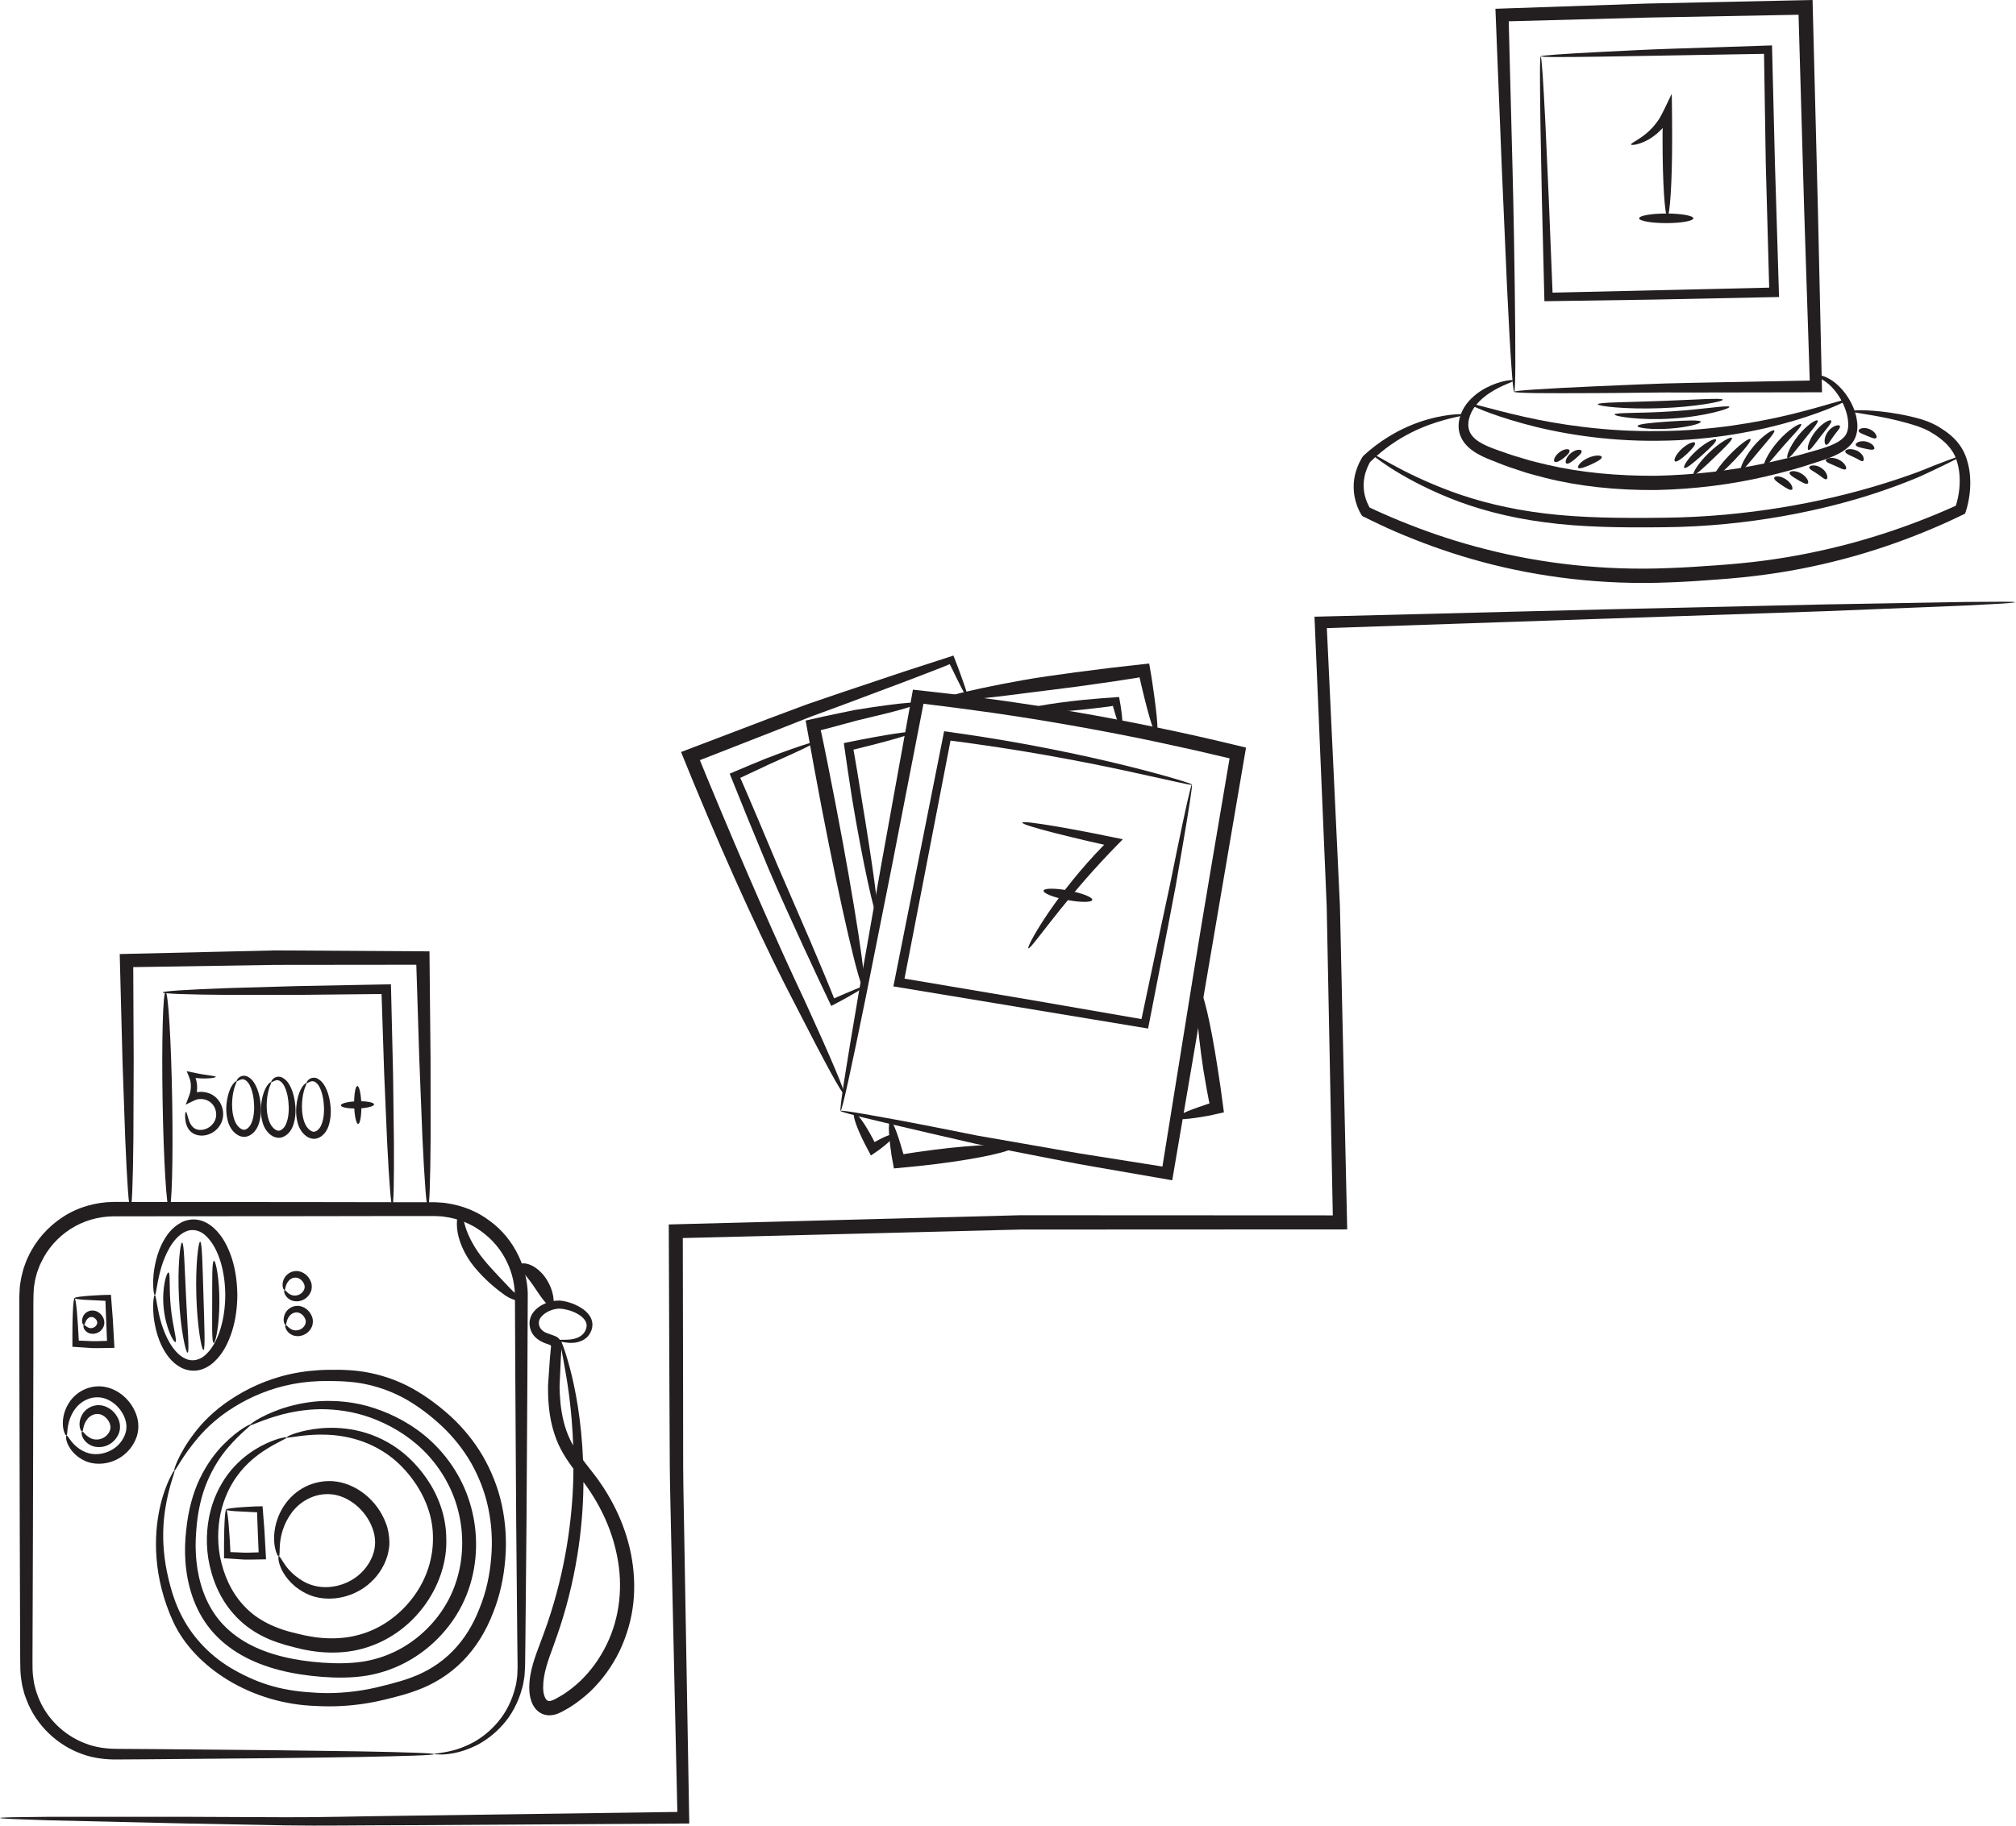<svg width="2867" height="2597" viewBox="0 0 2867 2597" fill="none" xmlns="http://www.w3.org/2000/svg">
<path d="M396.451 2213.82C395.314 2214.24 391.593 2208.14 390.145 2195.63C388.905 2183.33 390.352 2164.1 402.447 2144.25C408.443 2134.43 417.334 2124.71 429.429 2117.48C441.42 2110.34 456.514 2106.1 472.537 2106.93C504.894 2109 536.114 2132.88 548.829 2166.89C552.137 2175.37 553.585 2184.67 553.792 2193.87C553.792 2203.07 551.724 2212.07 548.519 2220.13C542.007 2236.26 530.945 2249.28 518.023 2258.28C492.075 2276.26 460.959 2277.61 439.456 2268.61C417.54 2259.21 405.962 2243.8 400.483 2232.64C395.108 2221.16 395.521 2214.03 396.555 2213.72C398.106 2213.31 400.483 2219.51 407.203 2228.5C410.614 2232.95 415.266 2238.01 421.469 2242.77C427.568 2247.52 435.425 2252.49 444.315 2254.97C462.303 2260.65 487.01 2257.97 507.065 2242.98C516.886 2235.64 525.259 2225.09 529.911 2212.79C534.667 2200.59 534.667 2187.15 529.705 2173.92C519.884 2147.15 495.073 2127.81 471.193 2125.64C446.796 2123.37 425.707 2136.6 414.542 2152.21C402.964 2167.92 399.346 2184.36 398.209 2195.42C397.175 2206.69 398.209 2213.2 396.555 2213.62L396.451 2213.82Z" fill="#231F20"/>
<path d="M94.486 2042.01C93.555 2042.32 90.868 2038.5 89.73 2030.43C88.697 2022.47 89.42 2009.97 97.174 1996.94C100.998 1990.53 106.788 1984.02 114.748 1979.26C122.604 1974.51 132.529 1971.61 143.176 1972.13C164.679 1973.37 185.147 1989.08 193.521 2011.52C197.863 2022.68 197.863 2036.22 193.211 2046.87C188.869 2057.52 181.529 2066.1 173.052 2071.99C155.995 2083.78 135.526 2084.5 121.467 2078.4C107.098 2072.1 99.861 2061.86 96.45 2054.52C93.142 2046.97 93.659 2042.32 94.692 2042.12C95.933 2041.81 97.69 2045.63 102.136 2051.11C106.477 2056.38 114.438 2063.83 125.499 2067.03C136.56 2070.34 151.757 2068.48 163.955 2059.17C169.848 2054.62 174.913 2048.22 177.704 2040.77C180.599 2033.33 180.496 2025.47 177.498 2017.41C171.502 2001.08 156.305 1989.19 141.936 1987.84C127.153 1986.4 114.231 1994.15 107.201 2003.76C99.861 2013.38 97.38 2023.61 96.347 2030.54C95.416 2037.57 95.726 2041.81 94.486 2042.12V2042.01Z" fill="#231F20"/>
<path d="M116.923 2036.33C116.096 2036.53 114.442 2034.77 113.512 2030.54C112.685 2026.4 112.788 2019.79 116.716 2012.65C120.335 2005.62 129.639 1998.28 141.424 1998.9C153.209 1999.52 164.373 2008 168.922 2020.1C171.3 2026.19 171.3 2033.84 168.715 2039.63C166.337 2045.42 162.306 2050.07 157.654 2053.28C148.35 2059.59 137.288 2059.69 129.742 2056.28C121.989 2052.66 118.474 2047.18 116.923 2043.15C115.476 2039.01 115.993 2036.53 116.923 2036.43C117.854 2036.12 119.094 2037.98 121.472 2040.46C123.746 2042.73 127.881 2046.15 132.947 2047.28C138.115 2048.52 144.938 2047.49 150.314 2043.15C152.898 2041.08 155.069 2038.19 156.31 2034.88C157.447 2031.57 157.447 2028.57 156.103 2024.95C153.415 2017.72 146.592 2012.24 140.493 2011.51C134.084 2010.69 128.191 2013.89 124.676 2018.13C117.337 2027.12 118.784 2036.02 116.82 2036.43L116.923 2036.33Z" fill="#231F20"/>
<path d="M406.173 1884.57C405.552 1884.78 404.312 1883.43 403.692 1880.43C403.071 1877.44 403.175 1872.68 405.966 1867.61C408.55 1862.55 415.27 1857.28 423.85 1857.59C432.431 1858 440.391 1864.1 443.699 1872.89C445.456 1877.23 445.353 1882.81 443.595 1887.05C441.838 1891.29 438.943 1894.6 435.635 1896.87C428.916 1901.42 420.956 1901.52 415.477 1899.04C409.894 1896.35 407.413 1892.43 406.276 1889.53C405.242 1886.53 405.656 1884.78 406.276 1884.67C407.62 1884.16 410.204 1890.25 417.854 1892.22C421.473 1893.05 426.228 1892.22 430.053 1889.22C433.774 1886.12 436.152 1881.16 434.085 1876.4C432.224 1871.23 427.365 1867.51 423.127 1866.99C418.681 1866.48 414.546 1868.55 411.962 1871.65C406.69 1877.95 407.723 1884.36 406.173 1884.57Z" fill="#231F20"/>
<path d="M404.621 1835.05C404.001 1835.26 402.76 1833.91 402.14 1830.91C401.52 1827.92 401.623 1823.16 404.414 1818.1C406.999 1813.03 413.718 1807.76 422.299 1808.07C430.879 1808.48 438.839 1814.58 442.147 1823.37C443.904 1827.71 443.801 1833.29 442.044 1837.53C440.286 1841.77 437.392 1845.08 434.084 1847.35C427.364 1851.9 419.404 1852 413.925 1849.52C408.343 1846.83 405.862 1842.91 404.724 1840.01C403.691 1837.01 404.104 1835.26 404.724 1835.15C406.068 1834.64 408.653 1840.74 416.303 1842.7C419.921 1843.53 424.676 1842.7 428.501 1839.7C432.223 1836.6 434.6 1831.64 432.533 1826.88C430.672 1821.71 425.813 1817.99 421.575 1817.48C417.13 1816.96 412.995 1819.03 410.41 1822.13C405.138 1828.43 406.172 1834.84 404.621 1835.05Z" fill="#231F20"/>
<path d="M119.406 1884.77C118.372 1885.49 114.444 1880.33 118.372 1872.06C120.233 1868.23 125.402 1863.89 132.018 1864.2C138.737 1864.51 144.94 1869.16 147.421 1875.98C148.765 1879.4 148.765 1883.84 147.318 1887.05C145.974 1890.35 143.699 1892.83 141.115 1894.59C135.946 1898 129.743 1898 125.608 1896.04C121.37 1893.87 119.613 1890.87 118.889 1888.6C118.269 1886.32 118.786 1884.98 119.406 1884.77C120.75 1884.36 123.024 1888.29 127.986 1889.22C130.26 1889.63 133.258 1888.91 135.533 1886.94C136.566 1886.01 137.497 1884.77 138.014 1883.32C138.427 1881.98 138.427 1880.95 137.91 1879.4C136.773 1876.29 133.775 1873.92 131.398 1873.5C128.813 1873.09 126.229 1874.12 124.471 1875.98C120.75 1879.91 120.956 1884.25 119.509 1884.67L119.406 1884.77Z" fill="#231F20"/>
<path d="M407.619 2044.8C407.102 2043.67 419.921 2037.05 445.249 2033.02C457.861 2031.16 473.781 2030.12 492.079 2032.3C510.273 2034.47 531.155 2040.15 551.624 2051.83C572.196 2063.31 591.631 2081.09 607.241 2103.94C622.747 2126.68 634.325 2155.83 634.636 2187.57C637.427 2250.94 592.871 2320.61 522.265 2343.25C487.22 2354.73 450.107 2351.83 418.267 2343.25C402.45 2339.33 386.22 2334.26 371.541 2326.51C356.861 2318.86 343.629 2308.73 333.084 2296.84C311.479 2273.06 300.727 2244.01 296.179 2216.82C291.94 2189.33 294.731 2163.17 301.761 2140.74C308.997 2118.41 320.472 2099.9 333.084 2086.36C345.696 2072.72 359.032 2063.72 370.197 2057.52C393.043 2045.53 407.309 2043.77 407.619 2044.8C408.24 2046.46 394.801 2050.9 374.332 2064.34C364.201 2071.17 352.416 2080.57 341.665 2093.8C330.81 2107.04 321.299 2124.3 315.614 2144.87C310.031 2165.45 308.377 2189.33 312.822 2214.03C317.578 2238.43 327.915 2264.07 346.834 2284.12C365.441 2304.69 392.216 2317.1 423.023 2323.92C453.105 2331.78 485.462 2333.74 515.959 2323.92C546.248 2314.41 572.092 2293.84 589.563 2269.24C607.241 2244.63 616.028 2215.58 615.718 2187.88C615.924 2160.07 606.414 2134.33 592.975 2113.34C579.329 2092.25 562.272 2075.4 544.077 2064.34C507.378 2041.6 470.163 2039.84 445.972 2040.98C421.369 2042.43 407.929 2046.25 407.516 2044.8H407.619Z" fill="#231F20"/>
<path d="M357.173 2025.99C358.207 2027.44 343.32 2036.74 323.472 2060.1C313.651 2071.79 303.21 2087.4 294.837 2107.24C286.36 2127.09 280.881 2150.87 279.02 2178.37C276.849 2205.25 278.606 2235.43 289.254 2264.79C294.63 2279.37 302.28 2293.53 312.824 2306.04C323.369 2318.44 336.704 2329.09 351.901 2337.57C382.5 2354.52 420.026 2362.38 458.896 2365.17C478.434 2366.51 498.18 2366.51 517.614 2363.41C536.843 2360.21 555.657 2353.49 573.025 2343.36C607.656 2323.1 634.121 2290.84 646.836 2255.38C659.758 2219.72 660.172 2181.26 651.178 2147.46C642.287 2113.45 623.679 2084.29 601.35 2062.48C578.814 2040.57 552.453 2025.89 527.229 2016.69C501.901 2007.49 477.194 2004.59 455.795 2004.59C434.189 2004.9 415.685 2008.31 400.902 2012.14C371.232 2020.2 356.139 2028.88 355.312 2027.33C354.692 2026.4 368.648 2015.24 398.627 2004.49C413.617 1999.32 432.742 1994.56 455.485 1993.12C478.124 1991.98 504.589 1993.94 532.087 2003.04C559.379 2012.03 588.118 2026.82 613.238 2050.18C638.152 2073.44 659.345 2105.18 669.579 2142.6C680.02 2179.71 680.123 2222.2 665.961 2262.31C651.798 2302.42 622.439 2338.4 583.569 2361.14C564.134 2372.51 542.735 2380.16 521.129 2383.67C499.523 2387.09 478.228 2386.88 457.759 2385.33C416.925 2382.12 376.815 2373.54 342.907 2354.11C326.057 2344.49 310.963 2332.09 299.178 2317.62C287.393 2303.14 279.02 2286.91 273.438 2270.58C262.376 2237.81 261.549 2205.45 264.754 2177.02C267.545 2148.9 274.471 2123.06 284.499 2102.7C294.423 2082.12 306.518 2066.31 317.683 2054.94C340.219 2032.19 356.76 2025.16 357.276 2026.09L357.173 2025.99Z" fill="#231F20"/>
<path d="M321.609 2147.35C321.609 2146.53 326.261 2145.6 334.635 2144.77C338.77 2144.36 343.939 2143.94 349.728 2143.63C352.622 2143.53 355.827 2143.32 359.032 2143.12C360.686 2143.12 362.34 2143.01 364.097 2142.91C367.095 2142.91 370.196 2142.81 373.401 2142.7C374.228 2153.14 375.055 2164.93 376.089 2177.44C376.813 2190.26 377.536 2203.9 378.363 2218.17H377.846C371.644 2218.27 365.648 2218.38 359.652 2218.48C355.31 2218.48 350.968 2218.69 346.73 2218.48C336.909 2217.86 327.502 2217.24 318.611 2216.62C318.611 2210.31 318.611 2204.32 318.611 2198.53C318.611 2194.08 318.611 2189.95 318.715 2186.02C318.818 2178.16 319.025 2171.24 319.335 2165.55C319.852 2154.18 320.679 2147.46 321.713 2147.46C322.746 2147.46 323.78 2153.97 324.917 2165.45C325.434 2171.13 325.951 2178.06 326.468 2185.91C326.675 2189.84 326.985 2193.98 327.192 2198.42C327.398 2202.35 327.709 2209.38 327.812 2207.93H328.122C328.122 2207.93 328.019 2207.93 329.363 2207.93C331.223 2207.93 333.187 2208.04 335.152 2208.14C339.08 2208.24 343.112 2208.45 347.143 2208.66C351.278 2208.86 355.414 2208.55 359.652 2208.45C362.34 2208.45 365.028 2208.35 367.819 2208.24C367.405 2197.7 366.992 2187.57 366.578 2178.16C366.372 2172.58 366.165 2167.2 365.958 2162.03C365.751 2157.18 365.545 2150.46 365.751 2151.28C352.933 2150.66 342.285 2150.15 334.842 2149.73C326.468 2149.11 321.713 2148.39 321.713 2147.56L321.609 2147.35Z" fill="#231F20"/>
<path d="M105.964 1846.52C105.964 1845.69 110.616 1844.76 118.989 1843.94C123.124 1843.52 128.293 1843.11 134.082 1842.8C136.977 1842.7 140.182 1842.49 143.386 1842.28C145.04 1842.28 146.694 1842.18 148.452 1842.08C151.45 1842.08 154.551 1841.97 157.756 1841.87C158.583 1852.31 159.41 1864.1 160.444 1876.6C161.167 1889.42 161.891 1903.07 162.718 1917.34H162.201C155.998 1917.44 150.002 1917.54 144.007 1917.65C139.665 1917.65 135.323 1917.85 131.084 1917.65C121.264 1917.03 111.856 1916.4 102.966 1915.78C102.966 1909.48 102.966 1903.48 102.966 1897.69C102.966 1893.25 102.966 1889.11 103.069 1885.19C103.173 1877.33 103.379 1870.4 103.689 1864.72C104.206 1853.34 105.033 1846.63 106.067 1846.63C107.101 1846.63 108.135 1853.14 109.272 1864.61C109.789 1870.3 110.306 1877.23 110.822 1885.08C111.029 1889.01 111.339 1893.15 111.546 1897.59C111.753 1901.52 112.063 1908.55 112.166 1907.1H112.477C112.477 1907.1 112.373 1907.1 113.717 1907.1C115.578 1907.1 117.542 1907.2 119.506 1907.31C123.434 1907.41 127.466 1907.62 131.498 1907.82C135.633 1908.03 139.768 1907.72 144.007 1907.62C146.694 1907.62 149.382 1907.51 152.173 1907.41C151.76 1896.87 151.346 1886.74 150.933 1877.33C150.726 1871.75 150.519 1866.37 150.313 1861.2C150.106 1856.34 149.899 1849.62 150.106 1850.45C137.287 1849.83 126.639 1849.31 119.196 1848.9C110.822 1848.28 106.067 1847.56 106.067 1846.73L105.964 1846.52Z" fill="#231F20"/>
<path d="M247.902 2091.53C247.282 2091.22 248.729 2086.15 252.865 2076.95C257.103 2067.86 264.236 2054.52 275.918 2039.22C287.496 2023.82 304.346 2006.45 327.399 1991.25C350.246 1975.95 379.088 1962 413.306 1954.55C430.363 1950.83 448.764 1948.77 467.682 1948.56C486.29 1948.25 506.552 1948.77 526.917 1953.11C547.283 1957.35 567.751 1964.69 587.083 1975.44C606.518 1986.39 624.402 1999.73 641.666 2015.44C658.723 2031.26 674.023 2049.87 686.532 2071.06C698.73 2092.25 708.241 2115.72 713.617 2140.63C718.992 2165.44 720.75 2191.6 718.579 2217.65C716.511 2243.6 711.032 2270.06 700.901 2294.98C691.287 2319.99 676.918 2343.77 658.103 2362.79C639.392 2381.92 616.132 2396.18 592.148 2404.76C580.157 2409.21 568.062 2412.52 556.38 2415.41C544.802 2418.41 532.603 2421.2 520.818 2423.06C496.938 2426.89 473.161 2428.13 450.005 2426.78C357.482 2424.09 276.848 2372.09 246.662 2307.69C216.993 2243.29 218.957 2184.57 226.813 2147.15C230.742 2128.23 236.221 2114.27 240.356 2105.07C244.801 2095.97 247.489 2091.43 248.109 2091.74C249.97 2092.46 240.252 2111.58 234.67 2148.59C231.982 2166.99 230.742 2190.05 234.153 2216.2C235.704 2229.23 238.702 2243.08 242.63 2257.66C246.558 2272.03 251.934 2286.81 259.687 2301.18C274.987 2330.02 300.004 2357.11 333.602 2375.82C350.556 2385.33 368.75 2393.49 388.495 2398.87C408.24 2404.45 429.226 2406.93 451.245 2408.07C472.851 2409.21 495.284 2407.76 517.717 2403.94C528.985 2402.07 539.943 2399.39 551.625 2396.39C563.099 2393.39 574.367 2390.29 585.325 2386.15C607.138 2378.09 627.193 2365.69 643.837 2348.63C660.481 2331.67 673.196 2310.79 682.087 2287.53C691.494 2264.48 696.559 2240.29 698.523 2216C700.694 2191.81 699.144 2167.72 694.285 2144.87C689.53 2122.03 680.949 2100.52 669.888 2080.88C658.62 2061.45 644.664 2044.08 628.951 2029.19C613.341 2014.51 595.973 2001.28 578.503 1991.15C560.825 1981.02 542.114 1973.99 523.506 1969.75C504.795 1965.41 486.29 1964.58 467.889 1964.48C449.798 1964.27 432.637 1965.72 416.407 1968.82C384.05 1974.92 356.138 1987.22 333.809 2000.97C311.273 2014.72 294.526 2030.23 282.327 2044.39C258.033 2072.82 249.763 2092.67 248.109 2091.74L247.902 2091.53Z" fill="#231F20"/>
<path d="M220.095 1842.18C219.061 1842.18 217.614 1835.25 217.821 1822.33C218.027 1815.92 218.648 1808.06 220.508 1799.07C222.266 1790.08 225.16 1779.84 230.432 1769.09C235.808 1758.65 243.355 1746.76 257.311 1739.22C264.237 1735.49 273.024 1733.63 281.708 1735.29C290.391 1736.73 298.145 1741.49 304.451 1747.18C316.959 1758.75 324.609 1774.26 329.881 1790.49C335.05 1806.82 337.324 1824.4 337.531 1842.28C337.428 1860.17 335.05 1877.74 329.881 1894.07C324.609 1910.3 317.063 1925.81 304.451 1937.39C298.248 1943.08 290.495 1947.73 281.708 1949.28C273.024 1950.83 264.237 1948.97 257.311 1945.35C243.355 1937.8 235.808 1925.91 230.432 1915.47C225.16 1904.72 222.266 1894.49 220.508 1885.49C218.648 1876.5 218.027 1868.54 217.821 1862.23C217.51 1849.42 219.061 1842.39 220.095 1842.39C221.439 1842.39 222.162 1849.31 224.437 1861.51C226.814 1873.5 230.639 1891.39 241.08 1909.79C246.353 1918.78 253.796 1928.19 263.513 1932.63C273.127 1937.39 284.706 1935.12 293.699 1925.91C302.9 1917.02 309.516 1903.69 313.858 1889.22C318.2 1874.64 320.267 1858.72 320.371 1842.39C320.267 1826.05 318.2 1810.13 313.858 1795.56C309.516 1781.08 302.9 1767.75 293.699 1758.86C284.706 1749.66 273.127 1747.38 263.513 1752.14C253.692 1756.69 246.249 1766.09 241.08 1774.98C230.639 1793.49 226.918 1811.27 224.437 1823.26C222.162 1835.46 221.439 1842.39 220.095 1842.39V1842.18Z" fill="#231F20"/>
<path d="M258.966 1767.54C261.861 1767.65 262.481 1802.79 264.652 1845.8C266.72 1888.91 269.614 1923.85 266.823 1924.26C264.135 1924.68 256.589 1889.94 254.521 1846.32C252.247 1802.69 256.279 1767.34 258.966 1767.54Z" fill="#231F20"/>
<path d="M284.603 1766.3C287.498 1766.41 288.015 1800.94 289.359 1843.32C290.599 1885.71 292.15 1920.13 289.359 1920.44C286.671 1920.75 280.468 1886.43 279.228 1843.53C277.884 1800.63 282.019 1765.99 284.707 1766.2L284.603 1766.3Z" fill="#231F20"/>
<path d="M304.242 1793.49C306.93 1793.18 312.099 1819.23 311.995 1851.9C311.995 1884.57 306.62 1910.62 303.932 1910.31C301.037 1910 301.761 1883.95 301.761 1851.9C301.864 1819.85 301.348 1793.8 304.242 1793.49Z" fill="#231F20"/>
<path d="M239.629 1810.03C242.523 1810.55 240.146 1832.78 242.937 1859.76C245.521 1886.74 252.344 1907.93 249.553 1909.07C247.175 1910.31 235.597 1889.43 232.806 1860.79C229.808 1832.05 237.044 1809.41 239.629 1810.14V1810.03Z" fill="#231F20"/>
<path d="M617.369 2495.21C617.369 2494.18 627.087 2494.39 644.558 2489.94C653.241 2487.67 663.682 2483.74 675.054 2477.43C686.322 2470.82 698.314 2461.51 708.962 2448.49C719.713 2435.57 728.5 2418.61 733.152 2398.87C734.599 2394.01 734.806 2388.74 735.633 2383.57C735.736 2378.19 736.253 2373.13 736.046 2367.23C735.943 2355.76 735.736 2343.87 735.633 2331.57C735.219 2282.26 734.702 2226.12 734.082 2163.99C733.669 2101.86 733.255 2033.95 732.842 1960.96C732.635 1924.47 732.531 1886.74 732.325 1847.87C732.635 1829.26 728.913 1811.27 720.643 1794.63C712.683 1777.88 700.278 1763.1 684.875 1751.93C669.678 1740.56 651.277 1733.32 632.049 1730.84C627.294 1729.91 622.331 1730.22 617.473 1729.81H601.553C590.905 1729.81 580.257 1729.81 569.506 1729.81C526.501 1729.81 482.669 1730.02 438.01 1730.02C348.692 1730.02 256.169 1730.12 161.476 1730.22C139.767 1730.43 118.264 1736.63 100.173 1748.31C82.186 1759.89 67.403 1776.54 58.512 1795.76C55.928 1800.42 54.584 1805.59 52.62 1810.44C51.379 1815.61 49.622 1820.58 49.105 1825.85C48.071 1831.02 47.864 1836.29 47.658 1841.46C47.348 1846.73 47.658 1852.73 47.451 1858.31C47.451 1881.05 47.451 1903.59 47.451 1925.92C47.244 2015.23 47.038 2101.45 46.831 2183.53C46.727 2224.57 46.521 2264.58 46.417 2303.45C46.417 2322.88 46.21 2342.01 46.21 2360.93C46.21 2370.65 46.107 2379.12 47.451 2387.7C47.968 2392.04 48.691 2396.18 49.932 2400.31C50.862 2404.55 52.31 2408.48 53.757 2412.51C65.542 2444.56 91.903 2469.06 121.572 2480.12C136.562 2485.91 151.655 2487.77 167.679 2487.77C183.909 2487.87 199.829 2487.98 215.335 2488.08C339.491 2489.01 439.974 2490.15 509.444 2491.29C544.178 2491.91 571.16 2492.53 589.354 2493.25C607.652 2493.87 617.266 2494.59 617.266 2495.32C617.266 2496.04 607.652 2496.77 589.354 2497.39C571.056 2498.01 544.075 2498.73 509.444 2499.35C439.974 2500.59 339.491 2501.62 215.335 2502.55C199.829 2502.66 183.909 2502.76 167.679 2502.86C151.242 2503.17 132.84 2501.21 116.093 2494.9C82.289 2482.71 52 2455.21 37.94 2418.61C36.183 2414.06 34.425 2409.51 33.392 2404.66C31.944 2399.9 31.014 2395.04 30.394 2390.18C28.74 2380.36 28.843 2370.13 28.74 2360.93C28.74 2342.11 28.533 2322.88 28.533 2303.45C28.43 2264.58 28.223 2224.57 28.119 2183.53C27.913 2101.45 27.706 2015.23 27.499 1925.92C27.499 1903.59 27.499 1881.05 27.499 1858.31C27.499 1852.52 27.292 1847.14 27.602 1841.04C27.809 1834.84 28.119 1828.74 29.36 1822.64C30.084 1816.44 32.048 1810.55 33.495 1804.45C35.666 1798.66 37.423 1792.56 40.421 1787.08C50.966 1764.44 68.23 1744.9 89.422 1731.15C110.614 1717.3 136.045 1709.96 161.786 1709.75C256.48 1709.75 349.002 1709.86 438.32 1709.96C482.979 1709.96 526.811 1710.17 569.816 1710.17C580.567 1710.17 591.215 1710.17 601.863 1710.17H617.783C623.469 1710.69 629.154 1710.48 634.737 1711.51C657.169 1714.61 678.672 1723.19 696.246 1736.53C732.118 1762.37 752.07 1806.52 750.519 1847.66C750.312 1886.53 750.209 1924.26 750.002 1960.75C749.589 2033.74 749.175 2101.76 748.762 2163.79C748.245 2225.92 747.728 2282.05 747.211 2331.36C747.108 2343.66 746.901 2355.55 746.797 2367.03C746.797 2372.71 746.177 2378.71 745.867 2384.39C744.73 2389.98 744.42 2395.66 742.662 2400.93C737.08 2422.23 727.052 2440.11 715.061 2453.45C703.172 2466.89 690.043 2476.3 677.948 2482.6C665.646 2488.7 654.585 2492.11 645.385 2493.87C636.287 2495.52 629.154 2496.04 624.399 2495.73C619.644 2495.63 617.266 2495.42 617.266 2495.01L617.369 2495.21Z" fill="#231F20"/>
<path d="M654.688 1722.47C657.169 1722.78 657.686 1731.88 661.821 1745.11C665.956 1758.35 674.433 1775.4 688.182 1792.05C701.725 1808.48 716.611 1823.06 726.122 1833.4C735.529 1843.53 743.593 1845.49 743.696 1847.97C743.696 1849.11 741.215 1850.35 736.459 1849.94C731.704 1849.63 725.191 1847.25 718.575 1842.81C705.963 1833.81 690.147 1821.1 674.95 1802.8C659.857 1784.6 651.38 1763.31 650.036 1747.49C648.589 1731.57 652.621 1722.16 654.688 1722.47Z" fill="#231F20"/>
<path d="M784.534 1857.48C779.055 1859.96 769.234 1844.97 759 1829.57C753.728 1821.92 748.662 1815.61 744.734 1810.86C740.805 1806 737.911 1802.48 738.945 1799.69C739.875 1797.11 745.147 1795.97 752.797 1798.76C760.344 1801.45 769.337 1808.27 775.954 1817.89C782.466 1827.5 785.671 1837.22 786.808 1844.25C787.945 1851.38 787.222 1856.24 784.637 1857.38L784.534 1857.48Z" fill="#231F20"/>
<path d="M797.251 1907.31C798.285 1907 805.314 1924.57 813.378 1957.76C821.234 1990.94 829.401 2040.04 829.711 2101.45C830.125 2162.65 821.751 2236.25 796.631 2313.68C793.323 2323.3 790.118 2333.12 786.5 2342.84C782.881 2352.45 779.47 2361.96 776.782 2371.58C774.094 2381.09 772.44 2390.8 772.44 2400.21C772.44 2405.17 772.957 2409 774.301 2412.82C775.542 2416.54 777.609 2418.82 779.057 2419.34C780.4 2420.06 782.778 2419.96 786.913 2418.2C790.841 2416.54 795.7 2413.34 800.042 2410.96C808.829 2405.38 817.099 2398.87 824.853 2391.63C840.256 2376.95 853.075 2359.17 862.689 2339.42C882.124 2299.83 885.845 2254.97 877.678 2214.03C869.718 2172.78 851.007 2135.77 827.23 2104.86C815.342 2089.15 802.42 2073.02 794.046 2054.31C785.776 2035.81 781.848 2016.47 780.297 1998.07C779.47 1988.87 779.263 1979.78 779.367 1970.99C779.987 1962.3 780.607 1953.72 781.124 1945.35C781.744 1936.98 782.158 1928.71 783.088 1920.85L783.605 1915.89C783.605 1915.27 783.605 1914.75 783.502 1914.23C783.295 1913.72 782.778 1913.51 782.261 1913.3L777.816 1911.65C770.786 1909.38 761.069 1904.52 756.52 1895.94C754.143 1891.6 753.109 1887.15 753.005 1882.29C753.005 1877.43 754.659 1872.88 756.83 1869.06C761.689 1861.72 768.305 1857.17 774.921 1854.28C781.641 1851.38 788.567 1849.93 795.597 1850.04C802.937 1850.55 808.519 1852.31 814.308 1854.38C819.891 1856.55 825.059 1859.24 829.711 1862.65C834.26 1866.06 838.395 1870.3 840.669 1875.67C843.047 1881.05 842.84 1887.05 841.289 1891.8C839.635 1896.25 837.051 1900.69 833.536 1903.28C830.228 1906.07 826.507 1907.72 823.095 1908.76C816.169 1910.82 810.276 1910.41 805.728 1909.89C796.631 1908.76 792.185 1907.2 792.289 1906.58C792.289 1905.76 797.147 1905.86 805.934 1905.76C810.276 1905.55 815.652 1905.24 821.131 1902.97C826.61 1900.69 831.986 1896.45 833.64 1889.42C838.498 1875.47 815.962 1862.65 795.39 1861.51C785.569 1861.72 773.061 1867.09 767.892 1875.78C765.617 1879.91 765.824 1884.67 768.305 1889.11C769.546 1891.08 771.407 1892.94 773.784 1894.39C776.058 1895.94 778.953 1896.76 782.571 1898.11C784.329 1898.73 785.983 1899.14 788.877 1900.38C791.979 1901.52 794.666 1903.38 796.424 1906.17C798.181 1908.86 798.595 1912.37 798.491 1915.58C798.491 1918.78 798.285 1920.13 798.181 1922.4C797.561 1930.36 797.354 1938.22 796.941 1946.38C796.527 1954.55 796.217 1962.82 795.804 1971.3C795.804 1979.67 796.321 1988.15 797.148 1996.73C799.008 2013.79 802.833 2031.05 810.38 2047.07C817.72 2063.1 829.711 2077.78 842.117 2093.7C867.547 2125.85 888.43 2165.75 897.32 2210.41C901.662 2232.74 903.212 2256.1 900.731 2279.67C898.25 2303.24 891.531 2326.71 881.09 2348.63C870.442 2370.54 856.073 2390.29 838.809 2406.72C830.021 2414.79 820.614 2422.13 810.69 2428.43C805.418 2431.33 800.972 2434.32 794.77 2437.01C791.668 2438.36 788.154 2439.49 783.915 2439.91C779.78 2440.42 774.921 2439.7 770.786 2437.84C762.103 2433.81 757.761 2426.16 755.59 2419.75C753.212 2413.24 752.695 2406.31 752.695 2400.52C752.695 2388.53 754.97 2377.16 758.071 2366.51C761.172 2355.86 764.997 2345.94 768.615 2336.32C772.337 2326.81 775.438 2317.41 778.85 2308C804.281 2233.05 813.895 2161.41 815.342 2101.55C816.789 2041.49 811.103 1992.9 805.624 1959.62C800.042 1926.33 795.7 1908.03 797.354 1907.62L797.251 1907.31Z" fill="#231F20"/>
<path d="M608.581 1717.3C606.41 1717.3 603.722 1680.71 600.724 1618.16C599.484 1586.84 597.933 1549.11 596.279 1506.1C595.039 1465.89 593.591 1420.92 592.041 1372.33C530.221 1372.33 462.509 1372.44 391.592 1372.54C320.055 1373.68 251.826 1374.82 189.49 1375.75C189.697 1424.02 189.903 1468.79 190.11 1508.69C189.903 1551.49 189.8 1589.12 189.697 1620.23C189.076 1682.57 187.629 1719.06 185.458 1719.06C183.287 1719.06 180.703 1682.67 178.118 1620.44C176.981 1589.32 175.637 1551.69 174.19 1508.9C173.053 1463.31 171.709 1412.24 170.262 1357.14C238.491 1355.59 313.129 1353.83 391.489 1351.97C469.022 1352.49 543.143 1352.9 610.752 1353.31C611.372 1408.62 611.889 1459.89 612.303 1505.69C612.303 1548.7 612.303 1586.53 612.406 1617.85C611.992 1680.5 610.752 1717.2 608.684 1717.3H608.581Z" fill="#231F20"/>
<path d="M240.638 1720.09C244.406 1720.02 246.301 1650.79 244.871 1565.45C243.441 1480.1 239.227 1410.97 235.46 1411.03C231.692 1411.1 229.797 1480.33 231.227 1565.67C232.657 1651.02 236.871 1720.15 240.638 1720.09Z" fill="#231F20"/>
<path d="M557.933 1715.44C556.072 1715.44 553.384 1681.12 550.593 1625.4C549.352 1597.59 548.009 1564.3 546.355 1527.5C545.217 1492.66 543.977 1454.31 542.633 1413.99C500.042 1414.41 459.518 1414.92 422.715 1415.23C385.19 1415.23 351.489 1415.23 323.163 1415.23C266.512 1414.82 231.364 1413.58 231.364 1411.72C231.364 1409.86 266.409 1407.69 323.06 1405.62C351.385 1404.79 385.086 1403.86 422.612 1402.73C460.655 1402 502.523 1401.17 546.458 1400.35C549.663 1400.35 552.867 1400.35 555.969 1400.24C557.002 1445.32 558.036 1488.22 558.967 1527.19C559.483 1564.1 559.897 1597.38 560.207 1625.19C560.517 1681.02 559.794 1715.44 557.933 1715.44Z" fill="#231F20"/>
<path d="M2866.13 856.791C2866.13 856.791 2860.03 857.825 2848.25 858.548C2836.36 859.169 2818.79 860.099 2795.84 861.339C2749.94 863.2 2682.43 865.888 2596.32 869.403C2426.06 875.192 2182.09 883.462 1886.94 893.49C1892.73 1016.61 1898.94 1148.93 1905.55 1288.8C1908.86 1434.98 1912.27 1588.91 1915.89 1748.83C1765.89 1748.83 1610.51 1748.94 1451.42 1749.04C1286.53 1753.17 1125.67 1757.31 971.022 1761.13C971.125 1834.22 971.229 1905.97 971.435 1976.06C971.435 2012.75 971.435 2048.94 971.539 2084.7C971.745 2120.47 972.676 2155.83 973.193 2190.77C975.674 2333.33 978.051 2468.34 980.222 2593.94C830.015 2594.87 692.834 2595.7 571.676 2596.42C512.337 2596.42 456.824 2597.46 405.652 2596.63C354.48 2595.7 307.547 2594.77 265.162 2593.94C180.497 2591.98 114.128 2590.43 69.056 2589.39C46.52 2588.57 29.256 2587.94 17.574 2587.53C5.996 2587.01 0 2586.5 0 2586.08C0 2585.67 5.996 2585.26 17.677 2585.05C29.359 2584.95 46.623 2584.74 69.159 2584.43C114.335 2584.43 180.6 2584.43 265.266 2584.43C307.65 2584.64 354.584 2584.84 405.755 2585.05C456.927 2585.26 512.337 2583.6 571.676 2582.98C687.872 2581.33 819.264 2579.47 963.268 2577.5C960.581 2457.07 957.686 2327.74 954.585 2191.08C953.965 2156.14 952.827 2120.78 952.517 2085.01C952.311 2049.14 952.207 2012.96 952 1976.26C951.69 1899.76 951.38 1821.51 951.07 1741.8C1112.13 1737.56 1279.5 1733.22 1451.21 1728.67C1603.38 1728.67 1751.93 1728.78 1895.42 1728.88C1892.42 1576.19 1889.53 1429.19 1886.74 1289.53C1880.64 1143.77 1874.75 1005.65 1869.37 877.26C2021.85 873.435 2161.2 869.92 2284.33 866.818C2404.97 864.131 2509.79 861.753 2596.01 859.789C2682.22 858.238 2749.73 857.101 2795.63 856.274C2818.58 856.171 2836.26 856.067 2848.04 855.964C2859.93 855.964 2866.03 856.274 2866.03 856.687L2866.13 856.791Z" fill="#231F20"/>
<path d="M1376.16 992.524C1375.33 992.834 1372.54 988.389 1367.89 979.498C1365.62 975.053 1362.93 969.574 1359.62 963.062C1356.62 956.859 1352.18 947.348 1350.63 944.764C1347.84 946.108 1335.43 950.966 1324.99 954.998C1314.03 959.237 1302.14 963.785 1289.43 968.644C1263.89 978.258 1234.95 989.113 1203.21 1001C1187.29 1006.89 1170.75 1012.99 1153.49 1019.3C1136.43 1026.02 1118.75 1032.94 1100.56 1040.18C1067.17 1053.21 1031.92 1067.06 995.32 1081.33L998.317 1088.66C1000.7 1094.35 1002.97 1100.04 1005.35 1105.83C1057.14 1231.02 1106.45 1343.28 1144.39 1423.5C1162.89 1463.92 1177.47 1496.69 1187.19 1519.64C1196.91 1542.59 1201.66 1555.52 1200.42 1556.14C1199.18 1556.76 1191.94 1544.97 1180.05 1523.16C1168.17 1501.35 1151.52 1469.4 1131.26 1429.71C1089.91 1350.83 1038.32 1239.08 986.429 1113.58C980.433 1098.8 974.437 1084.12 968.545 1069.75C1012.07 1053.21 1054.04 1037.18 1093.63 1022.09C1112.03 1015.27 1129.81 1008.55 1146.97 1002.14C1164.34 996.142 1181.19 990.456 1197.22 984.977C1229.47 974.123 1258.83 964.302 1284.78 955.618C1312.48 946.625 1336.36 938.871 1355.9 932.565C1361.69 947.142 1363.76 953.034 1366.34 960.167C1368.72 966.99 1370.79 972.779 1372.44 977.534C1375.54 987.045 1376.78 992.214 1376.06 992.524H1376.16Z" fill="#231F20"/>
<path d="M1214.89 1583.64C1218.2 1581.88 1230.5 1598.94 1242.18 1621.58L1243.42 1623.96C1243.42 1623.96 1243.42 1623.96 1243.42 1624.16C1243.42 1624.16 1243.42 1624.16 1243.42 1624.37C1243.42 1624.37 1243.53 1624.58 1243.73 1624.58C1245.8 1623.44 1247.77 1622.4 1249.73 1621.37C1253.56 1619.3 1257.07 1617.65 1260.07 1616.41C1266.06 1613.93 1270.1 1613 1271.03 1614.44C1271.96 1615.79 1269.48 1619.1 1264.82 1623.65C1262.45 1625.92 1259.55 1628.4 1256.14 1631.09C1254.38 1632.43 1252.52 1633.88 1250.66 1635.33C1246.73 1638.01 1242.7 1640.81 1238.57 1643.7C1235.88 1638.63 1233.09 1633.47 1230.3 1627.99C1218.51 1605.24 1211.79 1585.5 1215.1 1583.74L1214.89 1583.64Z" fill="#231F20"/>
<path d="M1229.57 1403.04C1229.88 1403.76 1226.06 1406.45 1218.51 1410.9C1214.68 1413.07 1210.03 1415.75 1204.66 1418.86C1201.87 1420.41 1198.97 1421.96 1195.87 1423.71C1191.53 1425.99 1186.98 1428.37 1182.12 1430.95C1176.54 1419.17 1170.03 1405.52 1162.89 1390.32C1156.48 1376.47 1149.35 1361.28 1141.8 1344.94C1126.92 1312.07 1109.55 1274.96 1092.6 1234.95C1082.78 1211.17 1073.37 1188.22 1064.37 1166.62C1054.86 1143.05 1045.87 1120.82 1037.7 1100.56C1048.04 1096.22 1057.86 1092.08 1067.27 1088.05C1075.02 1084.84 1082.47 1081.85 1089.39 1078.95C1103.35 1073.47 1115.65 1069.13 1125.78 1065.51C1146.04 1058.38 1157.83 1054.87 1158.24 1056C1158.65 1057.14 1147.8 1062.83 1128.26 1071.72C1118.54 1076.16 1106.66 1081.43 1093.01 1087.64C1081.02 1093.32 1067.48 1099.63 1052.69 1106.55L1053 1107.07V1107.38L1053.62 1108.41C1054.66 1110.79 1055.69 1113.17 1056.72 1115.55C1058.79 1120.41 1060.96 1125.26 1063.13 1130.33C1067.48 1140.36 1071.92 1150.8 1076.47 1161.55C1085.57 1183.16 1095.18 1205.9 1105.11 1229.57C1122.37 1269.37 1138.6 1306.9 1152.87 1339.98C1159.9 1356.52 1166.41 1372.03 1172.3 1386.09C1175.19 1393.12 1177.99 1399.83 1180.57 1406.14C1181.81 1409.35 1183.15 1412.34 1184.29 1415.34L1185.12 1417.41L1185.43 1418.34L1186.05 1420.2C1186.77 1419.89 1187.5 1419.58 1188.22 1419.37C1189.77 1418.75 1191.22 1418.03 1192.67 1417.41C1195.97 1415.96 1199.07 1414.62 1201.87 1413.38C1207.66 1411 1212.62 1408.93 1216.65 1407.17C1224.71 1403.97 1229.26 1402.52 1229.57 1403.25V1403.04Z" fill="#231F20"/>
<path d="M1228.33 1405.93C1222.75 1406.97 1195.77 1290.77 1167.96 1146.25C1164.14 1126.09 1160.52 1106.45 1157 1087.63C1153.07 1065.72 1149.25 1044.73 1145.73 1024.99C1154.11 1023.13 1162.38 1021.27 1170.44 1019.4C1175.71 1018.27 1180.88 1017.13 1185.95 1016.1C1196.08 1014.03 1205.69 1011.96 1214.79 1010.1C1233.09 1007 1249.21 1004.73 1262.55 1002.97C1289.22 999.453 1304.73 998.419 1305.04 1000.38C1305.35 1002.35 1290.46 1007.21 1264.62 1013.82C1251.7 1016.92 1235.98 1020.75 1218.1 1025.09C1209.21 1027.47 1199.8 1030.05 1189.88 1032.74C1184.91 1034.08 1179.85 1035.43 1174.68 1036.77C1172.51 1037.39 1170.23 1037.91 1167.96 1038.53L1167.13 1038.84L1167.34 1039.46V1039.77L1168.17 1042.97C1169.1 1047.32 1170.03 1051.76 1170.96 1056.21C1172.82 1065.2 1174.68 1074.4 1176.54 1083.71C1180.26 1102.52 1184.09 1122.06 1188.02 1142.22C1215.82 1286.63 1233.81 1404.69 1228.23 1405.73L1228.33 1405.93Z" fill="#231F20"/>
<path d="M1247.56 1303.17C1244.05 1303.79 1227.4 1229.77 1212 1137.46C1209.93 1124.02 1207.97 1110.89 1206 1098.38C1203.94 1083.91 1201.87 1070.06 1200.01 1057.03C1208.79 1055.27 1217.27 1053.62 1225.23 1051.97C1231.54 1050.83 1237.43 1049.69 1243.01 1048.66C1254.28 1046.59 1264.1 1044.94 1272.27 1043.7C1288.6 1041.21 1298.22 1040.39 1298.42 1041.63C1298.73 1042.97 1289.64 1046.18 1273.82 1050.72C1265.86 1053 1256.24 1055.58 1245.18 1058.48C1239.7 1059.93 1233.81 1061.37 1227.61 1062.92C1224.51 1063.65 1221.3 1064.47 1218.1 1065.3L1215.62 1065.92L1214.38 1066.23H1214.17L1213.65 1066.54L1213.86 1067.06V1067.27L1214.27 1069.44C1214.79 1072.33 1215.31 1075.23 1215.82 1078.22C1216.86 1084.12 1217.89 1090.21 1218.93 1096.42C1220.99 1108.93 1223.06 1121.95 1225.23 1135.29C1240.53 1227.4 1251.18 1302.55 1247.35 1303.17H1247.56Z" fill="#231F20"/>
<path d="M1644.73 1044.83C1642.87 1045.14 1639.46 1036.35 1634.91 1020.74C1632.64 1012.89 1630.05 1003.38 1627.37 992.316C1626.02 986.837 1624.57 980.944 1623.13 974.742C1622.4 971.64 1621.68 968.436 1620.96 965.231C1620.54 963.784 1620.44 963.99 1620.23 963.37L1619.41 963.68H1618.99L1618.78 963.887L1617.54 964.094C1613.93 964.714 1610.1 965.231 1606.38 965.851C1598.73 966.989 1590.87 968.229 1582.81 969.469C1566.58 971.744 1549.42 974.225 1531.74 976.706C1505.69 980.014 1480.78 983.115 1458.24 986.01C1435.7 989.008 1415.24 991.489 1398.07 993.246C1363.75 996.761 1342.25 997.485 1341.73 994.797C1341.22 992.006 1361.89 986.217 1395.8 978.98C1412.75 975.362 1432.91 971.434 1455.45 967.402C1477.99 963.37 1502.9 960.062 1528.95 956.444C1546.73 954.17 1564 951.999 1580.23 949.931C1599.45 947.76 1617.65 945.693 1634.29 943.832C1635.33 950.035 1636.46 956.134 1637.39 962.026C1637.91 965.334 1638.43 968.539 1638.84 971.641C1639.77 977.947 1640.6 983.942 1641.42 989.525C1642.98 1000.79 1644.11 1010.61 1644.94 1018.68C1646.49 1034.91 1646.59 1044.42 1644.73 1044.73V1044.83Z" fill="#231F20"/>
<path d="M1673.37 1590.36C1672.85 1588.5 1678.13 1585.29 1687.74 1581.26C1692.49 1579.19 1698.39 1577.02 1705.21 1574.64C1708.62 1573.51 1712.24 1572.27 1716.06 1570.92L1718.96 1569.99C1718.96 1569.99 1719.37 1569.78 1719.58 1569.68C1719.89 1569.47 1720.1 1569.27 1720.2 1569.16L1719.79 1568.34C1719.79 1568.34 1719.79 1568.34 1719.58 1567.82L1718.96 1564.51C1718.13 1560.17 1717.2 1555.62 1716.37 1550.97C1714.72 1541.67 1713.07 1531.84 1711.31 1521.71C1701.7 1458.76 1699.11 1406.96 1704.59 1406.24C1710.28 1405.52 1721.85 1455.76 1731.47 1518.51C1733.02 1528.64 1734.47 1538.36 1735.91 1547.76C1737.57 1559.96 1739.12 1571.54 1740.56 1582.29C1736.53 1583.22 1732.6 1584.15 1728.68 1584.98C1726.82 1585.39 1725.06 1585.81 1723.3 1586.22L1720.3 1586.84C1716.37 1587.56 1712.55 1588.19 1709.03 1588.81C1702.01 1589.94 1695.7 1590.87 1690.53 1591.39C1680.19 1592.53 1673.99 1592.22 1673.47 1590.36H1673.37Z" fill="#231F20"/>
<path d="M1266.06 1594.8C1267.92 1594.39 1271.02 1599.76 1274.64 1609.59C1276.5 1614.44 1278.47 1620.44 1280.53 1627.26C1281.57 1630.67 1282.6 1634.29 1283.74 1638.12L1284.56 1641.01C1284.56 1641.01 1284.77 1641.32 1284.87 1641.53C1285.08 1641.74 1285.19 1641.94 1285.39 1642.15L1286.12 1641.74L1286.43 1641.53L1289.22 1641.12C1293.35 1640.49 1297.59 1639.77 1301.93 1639.15C1310.72 1637.91 1319.82 1636.67 1329.22 1635.43C1390.22 1627.78 1440.15 1626.23 1440.87 1631.81C1441.59 1637.39 1392.7 1648.15 1331.81 1655.79C1322.3 1656.83 1313.2 1657.86 1304.41 1658.9C1292.73 1660.03 1281.57 1661.17 1271.23 1662.1C1270.51 1658.07 1269.78 1654.04 1269.06 1650.11C1268.75 1648.25 1268.44 1646.39 1268.02 1644.53L1267.61 1641.53C1267.09 1637.6 1266.58 1633.78 1266.06 1630.26C1265.13 1623.13 1264.61 1616.93 1264.3 1611.76C1263.68 1601.42 1264.3 1595.22 1266.16 1594.8H1266.06Z" fill="#231F20"/>
<path d="M1195.46 1580.23C1195.66 1579.4 1207.34 1580.95 1229.05 1584.67C1250.76 1588.5 1282.71 1594.18 1323.23 1602.14C1343.49 1606.18 1365.92 1610.62 1390.32 1615.48C1414.82 1619.72 1441.39 1624.37 1469.82 1629.33C1498.25 1634.09 1528.43 1639.98 1560.48 1644.74C1589.84 1649.39 1620.75 1654.25 1653.11 1659.41C1666.24 1577.75 1680.71 1487.81 1696.22 1391.67C1712.14 1292.74 1730.33 1187.19 1748.63 1078.74C1731.57 1074.82 1714.72 1070.79 1697.97 1066.96C1678.02 1062.62 1658.28 1058.38 1638.74 1054.04C1599.45 1045.87 1560.79 1038.43 1522.85 1031.81C1484.91 1025.09 1447.59 1019.2 1411.2 1013.93C1393.01 1011.45 1375.02 1008.97 1357.34 1006.59C1342.46 1004.73 1327.78 1002.87 1313.31 1001.11C1296.97 1085.26 1281.88 1162.79 1268.44 1231.85C1254.17 1303.28 1241.77 1365.93 1231.43 1417.62C1220.99 1469.3 1212.41 1510.03 1206.31 1537.84C1200.21 1565.65 1196.39 1580.43 1195.46 1580.23C1194.42 1580.02 1196.28 1564.82 1200.62 1536.71C1204.97 1508.59 1211.79 1467.55 1220.68 1415.55C1229.78 1363.65 1240.84 1300.8 1253.45 1229.06C1266.89 1154.83 1281.98 1071.51 1298.32 981.054C1318.37 983.328 1338.84 985.602 1359.52 987.98C1377.3 990.254 1395.39 992.632 1413.79 995.009C1450.38 1000.07 1487.91 1005.76 1526.16 1012.27C1564.41 1018.79 1603.28 1026.13 1642.77 1034.29C1662.51 1038.32 1682.36 1042.67 1702.42 1047.11C1712.45 1049.39 1722.47 1051.66 1732.5 1054.04C1745.63 1057.14 1758.76 1060.34 1771.99 1063.45C1770.96 1069.44 1769.92 1075.54 1768.89 1081.64C1731.16 1302.87 1696.11 1508.38 1667.06 1678.95C1629.02 1672.34 1592.53 1666.03 1557.9 1660.03C1525.85 1654.66 1495.66 1648.25 1467.34 1642.87C1439.01 1637.29 1412.44 1632.23 1387.94 1627.16C1363.65 1621.58 1341.32 1616.41 1321.16 1611.76C1280.95 1602.35 1249.32 1595.11 1227.92 1589.74C1206.52 1584.36 1195.15 1581.16 1195.35 1580.33L1195.46 1580.23Z" fill="#231F20"/>
<path d="M1694.77 1116.27C1694.56 1116.89 1685.88 1115.13 1669.54 1111.51C1653.21 1107.89 1629.43 1102.72 1599.04 1096C1568.65 1089.49 1531.74 1082.05 1489.25 1074.5C1468.06 1070.78 1445.42 1066.95 1421.54 1063.34C1409.55 1061.58 1397.35 1059.82 1384.74 1057.96C1373.99 1056.51 1362.93 1055.07 1351.76 1053.52C1332.53 1152.96 1310.2 1268.64 1286.32 1392.08C1347.83 1402.52 1407.38 1412.54 1463.82 1422.06C1520.47 1431.88 1573.92 1441.08 1623.33 1449.66C1633.67 1400.86 1643.08 1356.1 1651.45 1316.4C1655.9 1295.73 1660.03 1276.4 1663.86 1258.51C1667.47 1240.63 1670.89 1224.19 1673.88 1209.3C1679.98 1179.53 1684.94 1156.27 1688.56 1140.35C1692.18 1124.43 1694.35 1116.06 1694.97 1116.16C1695.59 1116.27 1694.56 1124.95 1692.08 1140.97C1689.6 1157.1 1685.77 1180.67 1680.6 1210.55C1678.02 1225.54 1675.12 1242.08 1672.02 1260.06C1668.61 1278.05 1664.89 1297.49 1660.96 1318.26C1652.59 1361.37 1643.08 1410.06 1632.74 1463.1C1526.88 1445.63 1402.93 1425.05 1270.51 1403.14C1271.23 1399.52 1271.95 1395.9 1272.68 1392.28C1298.21 1263.99 1322.09 1143.66 1342.66 1040.18C1357.65 1042.35 1372.44 1044.52 1386.81 1046.59C1399.42 1048.66 1411.62 1050.62 1423.61 1052.48C1447.49 1056.51 1470.13 1060.65 1491.42 1064.89C1533.91 1073.26 1570.71 1081.63 1601 1089.08C1631.19 1096.52 1654.86 1103.03 1670.89 1107.79C1686.91 1112.54 1695.39 1115.44 1695.18 1116.06L1694.77 1116.27Z" fill="#231F20"/>
<path d="M1595.11 1036.88C1593.97 1037.08 1592.01 1033.47 1589.63 1026.85C1588.39 1023.54 1587.15 1019.51 1585.7 1014.75C1584.36 1010.52 1582.4 1002.76 1582.4 1004L1581.57 1004.31C1581.57 1004.31 1580.74 1004.52 1579.81 1004.62L1577.12 1005.04C1573.51 1005.55 1569.78 1005.97 1565.96 1006.48C1558.21 1007.41 1550.04 1008.34 1541.56 1009.28C1494.11 1014.13 1455.45 1015.06 1455.04 1011.24C1454.62 1007.41 1492.77 1000.49 1540.22 995.629C1548.7 994.906 1556.97 994.079 1564.62 993.458C1574.23 992.735 1583.22 992.114 1591.49 991.494C1593.97 1004.52 1594.18 1007.52 1594.9 1012.79C1595.53 1017.65 1595.94 1021.89 1596.15 1025.4C1596.66 1032.43 1596.35 1036.57 1595.11 1036.77V1036.88Z" fill="#231F20"/>
<path d="M1462.48 1348.97C1459.37 1347.32 1495.25 1282.08 1557.27 1215.3C1561.2 1211.17 1565.03 1207.14 1568.85 1203.1L1570.09 1201.86H1570.2C1570.2 1201.86 1570.2 1201.76 1570.09 1201.66L1568.54 1201.24L1564.82 1200.42C1559.86 1199.28 1555 1198.14 1550.14 1197.11C1531.12 1192.66 1513.96 1188.53 1499.69 1184.91C1471.06 1177.57 1453.48 1172.09 1453.9 1170.23C1454.31 1168.37 1472.5 1170.54 1501.66 1175.5C1516.23 1177.98 1533.6 1181.19 1552.72 1184.91C1565.44 1187.49 1578.78 1190.18 1592.63 1192.97L1596.56 1193.8C1596.66 1194.42 1595.01 1195.56 1594.28 1196.49L1588.7 1202.17C1585.39 1205.59 1581.98 1209.1 1578.57 1212.62C1574.85 1216.54 1571.02 1220.68 1567.2 1224.71C1506.1 1290.35 1465.68 1351.24 1462.37 1349.07L1462.48 1348.97Z" fill="#231F20"/>
<path d="M1553.35 1280.12C1552.63 1283.84 1536.6 1283.84 1517.48 1280.22C1498.35 1276.6 1483.47 1270.71 1484.09 1266.99C1484.81 1263.27 1500.84 1263.27 1519.96 1266.88C1539.08 1270.5 1553.97 1276.4 1553.35 1280.12Z" fill="#231F20"/>
<path d="M2579.98 533.838C2579.98 533.114 2582.88 533.114 2588.56 533.838C2594.04 534.975 2602.11 538.179 2610.48 545.106C2618.75 552.032 2627.43 562.163 2634.05 576.015C2637.36 582.942 2639.94 590.902 2641.08 599.999C2642.11 608.889 2641.49 619.951 2634.36 629.668C2627.64 638.559 2618.13 644.038 2608.41 648.483C2598.59 652.825 2588.77 655.823 2578.43 659.131C2557.96 666.057 2535.53 672.053 2511.86 677.635C2464.41 688.8 2410.96 695.933 2354.62 697.07C2298.28 697.484 2244.32 691.695 2196.87 679.6C2185.08 676.395 2173.4 673.707 2162.44 669.779C2151.38 666.264 2140.73 662.646 2130.71 658.511C2120.58 654.479 2110.76 651.067 2101.35 645.588C2091.94 640.213 2083.15 633.08 2078.09 622.742C2073.02 612.404 2073.64 601.239 2076.43 592.452C2079.23 583.562 2083.77 576.119 2089.15 570.226C2099.8 558.545 2111.48 552.239 2121.09 548C2140.63 539.833 2152.62 540.247 2152.73 541.281C2153.14 543.038 2141.87 545.416 2124.71 555.133C2116.34 560.095 2106.21 567.022 2098.04 577.566C2090.29 587.49 2084.29 603.824 2091.11 616.229C2098.14 628.945 2116.75 635.974 2136.81 642.694C2146.63 646.415 2157.07 649.62 2167.92 652.721C2178.57 656.236 2189.94 658.51 2201.42 661.405C2247.63 672.156 2299.83 677.118 2354.62 676.808C2409.41 675.671 2461.51 669.365 2508.14 659.441C2531.4 654.479 2553.42 649.103 2573.78 643.107C2594.15 637.318 2613.69 632.149 2623.3 620.778C2627.43 615.919 2628.88 608.372 2628.36 601.239C2627.95 594.003 2626.19 586.973 2623.71 580.564C2618.85 567.849 2611.82 557.925 2605.31 550.998C2591.87 536.732 2579.78 536.008 2580.19 534.044L2579.98 533.838Z" fill="#231F20"/>
<path d="M2627.13 568.471C2627.75 570.022 2599.94 583.771 2551.97 598.244C2504.11 612.51 2435.57 626.466 2358.86 626.983C2282.26 628.017 2213.31 615.715 2165.24 602.276C2116.96 588.94 2088.84 575.708 2089.46 574.157C2090.19 572.193 2119.34 582.014 2167.51 592.868C2215.69 603.723 2283.4 614.267 2358.66 613.234C2433.92 612.82 2501.42 600.518 2549.39 588.837C2597.35 576.948 2626.3 566.404 2627.02 568.368L2627.13 568.471Z" fill="#231F20"/>
<path d="M2231.92 640.426C2233.16 643.01 2229.02 647.455 2223.75 651.591C2218.38 655.726 2213.1 658.517 2210.83 656.759C2208.66 655.002 2211.04 648.489 2217.45 643.527C2223.85 638.565 2230.78 637.841 2231.92 640.426Z" fill="#231F20"/>
<path d="M2249.18 641.454C2250.11 644.142 2245.56 648.174 2240.29 652.619C2235.02 656.961 2230.16 660.682 2227.68 659.338C2225.19 657.994 2226.85 650.448 2233.78 644.762C2240.6 639.076 2248.35 638.766 2249.18 641.454Z" fill="#231F20"/>
<path d="M2277.91 650.038C2278.54 652.829 2271.3 656.758 2262.51 660.789C2253.72 664.718 2245.97 667.612 2244.32 665.338C2242.66 663.167 2248.35 655.931 2258.27 651.486C2268.2 646.937 2277.29 647.35 2277.91 650.038Z" fill="#231F20"/>
<path d="M2410.35 629.877C2412 632.254 2406.32 638.87 2398.77 645.9C2391.22 652.826 2384.19 657.995 2381.92 656.134C2379.75 654.377 2383.57 645.9 2391.84 638.353C2400.01 630.807 2408.8 627.602 2410.35 629.877Z" fill="#231F20"/>
<path d="M2440.32 625.327C2441.98 627.704 2432.26 637.112 2420.06 647.966C2407.86 658.821 2397.42 667.401 2395.25 665.54C2393.18 663.783 2400.52 651.688 2413.34 640.316C2426.06 628.945 2438.88 622.949 2440.43 625.327H2440.32Z" fill="#231F20"/>
<path d="M2462.96 622.951C2464.61 625.329 2452.52 636.907 2437.74 651.07C2422.95 665.233 2410.86 676.811 2408.58 675.053C2406.41 673.399 2415.3 658.41 2430.71 643.73C2446.01 628.947 2461.41 620.677 2462.96 622.951Z" fill="#231F20"/>
<path d="M2489.43 624.503C2491.39 626.571 2480.74 639.7 2466.48 654.69C2452.21 669.576 2439.6 680.844 2437.43 678.983C2435.26 677.122 2444.56 662.753 2459.14 647.66C2473.61 632.464 2487.57 622.539 2489.43 624.607V624.503Z" fill="#231F20"/>
<path d="M2523.23 612.404C2525.09 614.679 2513.93 626.67 2501.21 641.97C2488.39 657.167 2478.47 670.296 2475.99 668.848C2473.61 667.504 2479.92 651.481 2493.36 635.354C2506.79 619.227 2521.47 610.233 2523.23 612.404Z" fill="#231F20"/>
<path d="M2561.48 603.518C2563.24 605.896 2550.32 618.198 2536.16 634.531C2521.79 650.762 2511.24 665.131 2508.76 663.787C2506.38 662.547 2513.31 645.076 2528.51 627.812C2543.6 610.548 2559.93 601.244 2561.59 603.518H2561.48Z" fill="#231F20"/>
<path d="M2584.95 598.246C2586.81 600.417 2576.68 611.789 2565.2 626.262C2553.62 640.631 2544.73 652.933 2542.15 651.589C2539.67 650.348 2544.94 635.152 2557.14 619.852C2569.34 604.553 2583.09 596.075 2584.84 598.246H2584.95Z" fill="#231F20"/>
<path d="M2604.17 598.348C2605.93 600.726 2597.97 609.306 2589.49 620.368C2580.91 631.429 2574.5 641.147 2571.82 640.113C2569.23 639.183 2571.82 626.467 2581.43 614.165C2590.94 601.76 2602.62 596.074 2604.17 598.348Z" fill="#231F20"/>
<path d="M2616.58 605.996C2617.72 608.684 2612.45 613.439 2607.8 620.055C2602.94 626.465 2600.04 632.978 2597.15 632.771C2594.36 632.771 2592.91 623.054 2599.53 614.06C2606.14 605.066 2615.76 603.412 2616.58 606.099V605.996Z" fill="#231F20"/>
<path d="M2633.43 584.702C2633.43 583.565 2652.76 582.118 2687.29 586.873C2695.87 588.114 2705.48 589.767 2715.82 592.145C2726.16 594.523 2737.63 597.314 2749.31 603C2755.31 605.791 2760.79 609.409 2766.37 613.234C2771.95 617.163 2777.64 621.918 2782.6 627.604C2787.56 633.393 2791.91 639.905 2795.01 647.762C2797.8 655.102 2799.87 662.959 2801 671.125C2803.07 687.562 2801.93 704.723 2797.28 722.09L2795.73 727.156C2795.11 728.913 2795.01 731.084 2792.84 731.498L2784.67 735.426C2780.74 737.287 2776.81 739.148 2772.78 741.009C2764.72 744.627 2756.55 748.348 2748.18 751.863C2714.58 766.129 2677.67 779.465 2638.18 790.733C2598.59 801.898 2556.31 811.202 2511.86 817.197C2489.63 820.299 2466.99 822.573 2444.04 824.227C2421.2 825.984 2397.83 827.639 2374.16 828.466C2279.26 832.497 2188.29 820.919 2108.89 799.623C2069.09 788.975 2032.19 776.053 1998.38 762.097C1981.43 755.171 1965.41 747.831 1950.21 740.388L1944.52 737.597L1941.42 736.046C1939.87 735.219 1938.01 734.702 1936.77 733.462L1934.08 728.81L1932.53 725.709C1931.6 723.641 1930.67 721.573 1929.95 719.506C1926.85 711.132 1925.19 702.449 1925.09 693.972C1924.88 685.495 1926.12 677.225 1928.6 669.575C1929.84 665.75 1931.29 662.028 1932.95 658.513C1933.77 656.756 1934.7 655.102 1935.63 653.345L1937.08 650.864C1937.7 649.726 1938.53 648.486 1939.66 647.659C1950.42 637.838 1961.06 629.878 1971.61 623.158C1992.8 609.616 2012.96 601.656 2029.81 596.797C2046.66 591.939 2060.2 590.181 2069.3 589.458C2078.5 588.837 2083.26 589.251 2083.36 589.871C2083.57 591.628 2064.23 592.869 2032.29 604.344C2016.37 610.236 1997.56 618.92 1977.91 632.669C1968.2 639.492 1958.17 647.659 1948.76 656.963C1948.45 657.17 1948.35 657.376 1948.14 657.79L1947 659.857C1946.28 661.305 1945.56 662.752 1944.94 664.199C1943.59 667.197 1942.56 670.298 1941.63 673.4C1939.87 679.809 1939.04 686.529 1939.35 693.455C1939.66 700.381 1941.22 707.307 1943.9 714.027C1944.63 715.681 1945.35 717.335 1946.18 718.989L1947.42 721.367L1947.83 721.987C1950.73 723.331 1953.72 724.675 1956.72 726.122C1971.92 733.048 1987.84 739.871 2004.59 746.384C2037.98 759.513 2074.47 771.608 2113.55 781.429C2191.59 801.381 2280.29 812.029 2373.33 808.1C2396.59 807.273 2419.65 805.722 2442.39 804.068C2465.13 802.414 2487.36 800.347 2509.07 797.452C2552.59 791.767 2594.04 783.083 2633.02 772.642C2671.89 762.097 2708.27 749.692 2741.56 736.356C2749.94 733.048 2758 729.637 2765.96 726.225C2769.89 724.468 2773.82 722.711 2777.74 721.057L2781.15 719.506C2781.15 719.506 2781.57 718.782 2781.88 717.955C2786.43 702.966 2787.87 687.356 2786.43 673.193C2785.7 666.06 2784.15 659.237 2781.88 652.828C2779.91 646.935 2776.4 641.249 2772.47 636.391C2764.61 626.777 2753.66 619.23 2743.94 613.648C2733.81 608.169 2723.16 604.964 2713.24 602.07C2703.21 599.278 2694.01 597.004 2685.74 595.247C2652.35 588.217 2633.22 586.873 2633.33 585.219L2633.43 584.702Z" fill="#231F20"/>
<path d="M2788.09 649.004C2788.5 649.831 2777.64 655.517 2757.69 665.028C2747.67 669.577 2735.57 675.986 2720.99 681.775C2706.42 687.668 2689.67 693.974 2670.86 700.28C2595.91 725.4 2487.47 748.97 2366.2 750.004C2306.04 750.728 2248.25 750.004 2196.05 742.871C2143.84 736.048 2097.73 723.229 2060.93 708.24C2024.03 693.25 1995.91 677.433 1977.3 665.441C1958.69 653.346 1949.28 645.489 1949.8 644.766C1950.32 643.939 1960.76 650.348 1979.99 660.893C1999.21 671.437 2027.64 685.703 2064.34 699.246C2100.94 712.788 2146.22 724.366 2197.6 730.466C2248.87 736.772 2306.04 737.185 2366.1 736.462C2485.81 735.428 2593.01 713.719 2667.96 691.182C2686.78 685.6 2703.63 680.018 2718.31 674.745C2733.09 669.68 2745.29 664.097 2755.63 660.272C2776.09 652.312 2787.67 648.281 2788.09 649.108V649.004Z" fill="#231F20"/>
<path d="M2548.35 696.455C2545.98 698.109 2540.5 694.49 2534.19 690.355C2527.99 686.117 2522.41 682.396 2523.13 679.604C2523.75 676.917 2531.92 676.503 2539.88 681.879C2547.84 687.151 2550.63 695.007 2548.35 696.558V696.455Z" fill="#231F20"/>
<path d="M2570.89 687.765C2568.62 689.626 2563.04 686.318 2556.52 682.493C2550.11 678.668 2544.43 675.36 2544.94 672.466C2545.36 669.675 2553.52 668.847 2561.69 673.603C2569.96 678.358 2573.06 686.008 2570.89 687.662V687.765Z" fill="#231F20"/>
<path d="M2597.56 681.669C2594.87 682.702 2590.53 678.05 2584.64 674.225C2578.85 670.194 2573.06 667.816 2572.96 664.922C2572.65 662.13 2581.74 659.856 2590.32 665.749C2599.01 671.641 2600.15 680.842 2597.46 681.669H2597.56Z" fill="#231F20"/>
<path d="M2624.85 667.403C2622.58 669.16 2616.89 665.749 2609.96 662.751C2603.14 659.649 2596.73 657.789 2596.53 654.894C2596.11 652.103 2604.69 649.208 2614.1 653.447C2623.51 657.582 2627.13 665.852 2624.85 667.403Z" fill="#231F20"/>
<path d="M2649.14 655.931C2646.35 656.551 2642.63 652.933 2636.43 650.348C2630.23 647.66 2623.51 644.766 2624.13 641.768C2624.64 639.184 2631.67 637.219 2640.77 641.044C2645.32 643.112 2648.63 646.73 2649.87 649.935C2651.11 653.139 2650.49 655.517 2649.14 655.931Z" fill="#231F20"/>
<path d="M2665.17 638.664C2663.31 640.835 2657.83 639.284 2651.63 638.044C2645.42 636.596 2639.84 635.666 2639.12 632.875C2638.29 630.187 2645.11 626.155 2653.9 628.12C2662.69 630.084 2667.13 636.7 2665.17 638.767V638.664Z" fill="#231F20"/>
<path d="M2668.06 623.16C2665.79 624.918 2660.72 622.127 2654.83 619.852C2649.04 617.371 2643.46 615.717 2643.15 612.822C2642.63 610.135 2650.18 606.827 2658.76 610.445C2667.34 614.063 2670.34 621.713 2668.06 623.264V623.16Z" fill="#231F20"/>
<path d="M2153.14 557.306C2153.14 556.376 2163.68 555.342 2183.74 553.998C2203.69 552.654 2233.05 551.104 2270.58 549.45C2308 548.003 2353.59 545.418 2406 544.591C2455.83 543.557 2512.06 542.524 2573.68 541.283C2571.2 466.955 2568.51 385.08 2565.72 297.623C2563.24 210.269 2560.55 117.333 2557.76 20.986C2483.64 22.433 2411.48 23.777 2342.53 25.017C2273.47 26.878 2207.52 28.636 2145.59 30.29C2147.56 106.479 2149.31 176.568 2150.97 239.008C2152.62 304.136 2153.55 361.303 2154.17 408.443C2154.79 455.583 2155.1 492.799 2155 518.23C2154.9 543.661 2154.28 557.306 2153.35 557.306C2152.31 557.306 2150.97 543.764 2149.21 518.333C2147.45 492.903 2145.49 455.79 2143.21 408.753C2141.15 361.613 2138.56 304.653 2135.77 239.525C2133.08 171.606 2129.98 95.314 2126.67 12.509C2194.28 10.235 2266.44 7.753 2342.01 5.066C2417.58 3.412 2496.56 1.757 2577.71 0V0.62C2580.4 103.791 2582.88 203.343 2585.26 297.003C2587.43 390.662 2589.39 478.43 2591.15 558.03C2523.23 558.134 2461.2 558.237 2406.21 558.34C2353.9 557.927 2308.31 559.167 2270.89 559.167C2233.46 559.374 2204 559.374 2184.05 559.167C2163.99 558.857 2153.35 558.237 2153.35 557.41L2153.14 557.306Z" fill="#231F20"/>
<path d="M2191.08 80.115C2191.08 79.495 2199.15 78.668 2214.24 77.531C2229.33 76.393 2251.56 75.153 2279.88 73.706C2308.21 72.362 2342.53 70.397 2381.92 69.157C2423.06 67.813 2469.48 66.262 2520.03 64.608C2521.27 116.297 2522.72 172.534 2524.16 232.08C2525.92 290.901 2527.88 352.927 2529.85 417.125L2530.06 422.5C2469.37 423.741 2410.65 424.981 2354.62 426.118C2298.7 426.945 2245.66 427.773 2196.35 428.496C2195.01 375.257 2193.77 326.359 2192.74 282.941C2191.91 241.28 2191.18 204.891 2190.67 174.809C2190.25 144.829 2190.05 121.156 2190.05 105.029C2190.05 88.902 2190.46 80.219 2191.08 80.219C2191.7 80.219 2192.63 88.799 2193.77 104.926C2194.91 121.053 2196.15 144.622 2197.7 174.602C2199.04 204.581 2200.7 240.97 2202.56 282.631C2204.11 322.534 2205.97 367.4 2207.93 416.298C2299.11 414.23 2404.14 411.749 2516 409.165C2514.34 347.862 2512.69 288.627 2511.14 232.39C2510.21 176.98 2509.38 124.671 2508.66 76.6C2414.17 78.254 2335.4 79.598 2280.19 80.529C2251.87 80.942 2229.64 81.149 2214.45 81.149C2199.25 81.149 2191.19 80.735 2191.19 80.115H2191.08Z" fill="#231F20"/>
<path d="M2371.17 307.448C2367.45 307.448 2364.35 258.757 2364.35 198.695C2364.35 177.709 2364.66 185.256 2364.76 182.361C2364.14 182.672 2365.9 180.914 2357.11 189.391C2350.6 195.077 2344.08 199.005 2338.5 201.486C2327.13 206.552 2319.79 206.758 2319.48 205.518C2319.07 204.07 2325.48 201.383 2334.68 194.87C2339.33 191.665 2344.5 187.324 2349.77 181.741C2352.56 178.433 2353.8 177.503 2359.8 168.819C2364.45 160.962 2370.86 146.903 2377.37 133.464C2377.37 135.738 2377.58 137.185 2377.58 140.493C2377.58 143.595 2377.58 146.8 2377.68 150.004C2377.68 156.517 2377.78 163.237 2377.89 170.059C2377.89 179.26 2377.89 188.874 2377.99 198.695C2377.99 258.757 2374.89 307.448 2371.17 307.448Z" fill="#231F20"/>
<path d="M2408.17 310.549C2408.17 314.27 2390.91 317.371 2369.61 317.371C2348.32 317.371 2331.05 314.27 2331.05 310.549C2331.05 306.827 2348.32 303.726 2369.61 303.726C2390.91 303.726 2408.17 306.827 2408.17 310.549Z" fill="#231F20"/>
<path d="M2450.04 568.573C2450.45 571.261 2410.96 578.911 2361.44 580.668C2312.03 582.529 2272.02 577.774 2272.23 575.086C2272.44 572.191 2312.13 572.295 2361.03 570.434C2409.93 568.676 2449.63 565.678 2449.94 568.573H2450.04Z" fill="#231F20"/>
<path d="M2459.45 578.807C2460.17 581.392 2424.3 592.453 2378.51 595.347C2332.71 598.449 2295.7 592.246 2296.11 589.558C2296.42 586.56 2333.02 588.214 2377.89 585.113C2422.75 582.219 2458.83 575.809 2459.55 578.807H2459.45Z" fill="#231F20"/>
<path d="M2418.82 599.902C2419.24 602.693 2399.39 607.966 2374.27 609.723C2349.15 611.481 2328.78 608.793 2328.78 606.105C2328.78 603.21 2348.94 601.246 2373.54 599.592C2398.15 597.938 2418.31 597.214 2418.82 600.006V599.902Z" fill="#231F20"/>
<path d="M264.44 1581.67C265.164 1581.67 265.991 1584.46 267.335 1589.43C268.782 1594.08 270.85 1601.94 277.363 1605.55C283.875 1609.17 295.04 1607.41 301.966 1599.56C305.378 1595.73 307.549 1590.67 307.445 1585.19C307.445 1579.71 305.274 1573.92 301.243 1569.78C297.935 1566.37 293.489 1564.2 288.837 1563.58C286.356 1563.27 284.392 1563.27 281.704 1563.58C276.742 1564.62 269.299 1568.96 264.027 1571.44C266.094 1565.55 269.713 1558 270.746 1552.73C271.367 1549.42 271.47 1547.35 271.47 1544.66C271.47 1541.98 271.263 1540.01 270.54 1537.01C269.506 1532.78 267.025 1527.61 265.474 1523.78C270.23 1524.82 274.675 1525.75 278.913 1526.57C281.601 1527.09 284.082 1527.61 286.46 1528.02C290.698 1528.64 294.316 1529.26 297.314 1529.67C303.31 1530.5 306.722 1531.02 306.825 1531.85C306.825 1532.57 303.414 1533.5 297.211 1533.91C294.11 1534.12 290.285 1534.22 285.839 1534.02C283.875 1533.91 281.808 1533.81 279.637 1533.6C278.81 1533.6 278.086 1533.6 277.879 1533.71C278.293 1534.43 278.603 1534.84 278.81 1535.57C279.43 1537.63 280.05 1541.15 280.257 1544.15C280.464 1547.15 280.257 1550.87 279.947 1553.45C279.947 1553.76 279.947 1553.97 279.947 1553.97L280.36 1553.66C283.048 1553.14 286.77 1552.93 290.078 1553.45C296.797 1554.28 303.62 1557.28 308.583 1562.65C314.475 1568.85 317.473 1577.12 317.37 1585.08C317.37 1593.15 313.751 1600.8 308.789 1605.86C298.658 1616.41 283.048 1618.06 273.538 1611.55C268.782 1608.24 266.301 1603.69 265.061 1599.87C263.82 1595.94 263.51 1592.63 263.303 1589.94C263.096 1584.57 263.717 1581.67 264.337 1581.57L264.44 1581.67Z" fill="#231F20"/>
<path d="M336.392 1537.94C336.392 1537.94 336.702 1534.64 341.665 1531.53C344.146 1530.09 348.591 1529.57 352.416 1531.64C356.137 1533.6 359.445 1536.81 361.926 1541.05C366.889 1549.32 369.783 1560.07 370.817 1572.16C371.334 1578.26 371.127 1584.67 369.887 1591.39C368.543 1598.01 366.372 1605.55 360.169 1611.45C357.274 1614.24 353.243 1616.72 348.384 1617.13C343.525 1617.54 339.183 1615.58 336.082 1613.31C329.983 1608.86 326.158 1602.04 324.401 1596.04C320.782 1583.74 321.506 1572.68 323.057 1563.68C324.711 1554.69 327.502 1547.76 330.396 1543.42C333.291 1539.08 335.979 1537.53 336.392 1538.05C337.013 1538.56 335.565 1540.84 334.015 1545.28C332.464 1549.73 330.913 1556.35 330.293 1564.72C329.673 1572.99 329.983 1583.33 333.394 1593.15C335.152 1598.11 337.84 1602.35 341.975 1605.24C346.006 1608.03 349.211 1607.72 353.139 1604.11C356.861 1600.69 358.825 1595.11 360.066 1589.63C361.203 1584.05 361.616 1578.26 361.41 1572.78C361.099 1561.82 359.032 1551.9 355.62 1544.77C354.07 1541.25 351.795 1538.46 349.521 1536.81C347.35 1535.26 345.179 1534.95 343.112 1535.46C339.08 1536.6 336.909 1538.77 336.392 1538.15V1537.94Z" fill="#231F20"/>
<path d="M385.6 1539.28C385.6 1539.28 385.91 1535.98 390.873 1532.87C393.354 1531.43 397.799 1530.91 401.624 1532.98C405.345 1534.94 408.653 1538.15 411.134 1542.39C416.097 1550.66 418.991 1561.41 420.025 1573.5C420.542 1579.6 420.335 1586.01 419.094 1592.73C417.751 1599.35 415.58 1606.89 409.377 1612.79C406.483 1615.58 402.451 1618.06 397.592 1618.47C392.733 1618.88 388.391 1616.92 385.29 1614.65C379.191 1610.2 375.366 1603.38 373.609 1597.38C369.99 1585.08 370.714 1574.02 372.265 1565.02C373.919 1556.03 376.71 1549.1 379.604 1544.76C382.499 1540.42 385.187 1538.87 385.6 1539.39C386.221 1539.9 384.773 1542.18 383.223 1546.62C381.672 1551.07 380.121 1557.69 379.501 1566.06C378.881 1574.33 379.191 1584.67 382.602 1594.49C384.36 1599.45 387.048 1603.69 391.183 1606.58C395.214 1609.37 398.419 1609.06 402.347 1605.45C406.069 1602.03 408.033 1596.45 409.274 1590.97C410.411 1585.39 410.824 1579.6 410.618 1574.12C410.307 1563.16 408.24 1553.24 404.828 1546.11C403.278 1542.59 401.004 1539.8 398.729 1538.15C396.558 1536.6 394.387 1536.29 392.32 1536.8C388.288 1537.94 386.117 1540.11 385.6 1539.49V1539.28Z" fill="#231F20"/>
<path d="M435.739 1540.74C435.739 1540.74 436.049 1537.43 441.011 1534.33C443.492 1532.88 447.937 1532.36 451.762 1534.43C455.484 1536.4 458.792 1539.6 461.273 1543.84C466.235 1552.11 469.13 1562.86 470.164 1574.96C470.68 1581.05 470.474 1587.46 469.233 1594.18C467.889 1600.8 465.718 1608.35 459.516 1614.24C456.621 1617.03 452.589 1619.51 447.731 1619.92C442.872 1620.34 438.53 1618.37 435.429 1616.1C429.33 1611.65 425.505 1604.83 423.747 1598.84C420.129 1586.53 420.853 1575.47 422.403 1566.48C424.057 1557.48 426.849 1550.56 429.743 1546.22C432.638 1541.87 435.325 1540.32 435.739 1540.84C436.359 1541.36 434.912 1543.63 433.361 1548.08C431.811 1552.52 430.26 1559.14 429.64 1567.51C429.019 1575.78 429.33 1586.12 432.741 1595.94C434.498 1600.9 437.186 1605.14 441.321 1608.04C445.353 1610.83 448.558 1610.52 452.486 1606.9C456.208 1603.49 458.172 1597.91 459.412 1592.43C460.549 1586.84 460.963 1581.05 460.756 1575.58C460.446 1564.62 458.379 1554.69 454.967 1547.56C453.416 1544.05 451.142 1541.25 448.868 1539.6C446.697 1538.05 444.526 1537.74 442.458 1538.26C438.427 1539.39 436.256 1541.56 435.739 1540.94V1540.74Z" fill="#231F20"/>
<path d="M531.982 1571.02C531.982 1573.81 521.541 1576.5 508.515 1576.81C495.489 1577.23 484.842 1575.26 484.738 1572.37C484.738 1569.58 495.179 1566.89 508.205 1566.58C521.23 1566.16 531.878 1568.13 531.982 1571.02Z" fill="#231F20"/>
<path d="M509.345 1598.83C506.554 1598.83 503.97 1586.84 503.66 1571.95C503.35 1557.07 505.417 1544.97 508.208 1544.87C511 1544.77 513.584 1556.86 513.894 1571.75C514.204 1586.63 512.137 1598.73 509.345 1598.83Z" fill="#231F20"/>
</svg>
